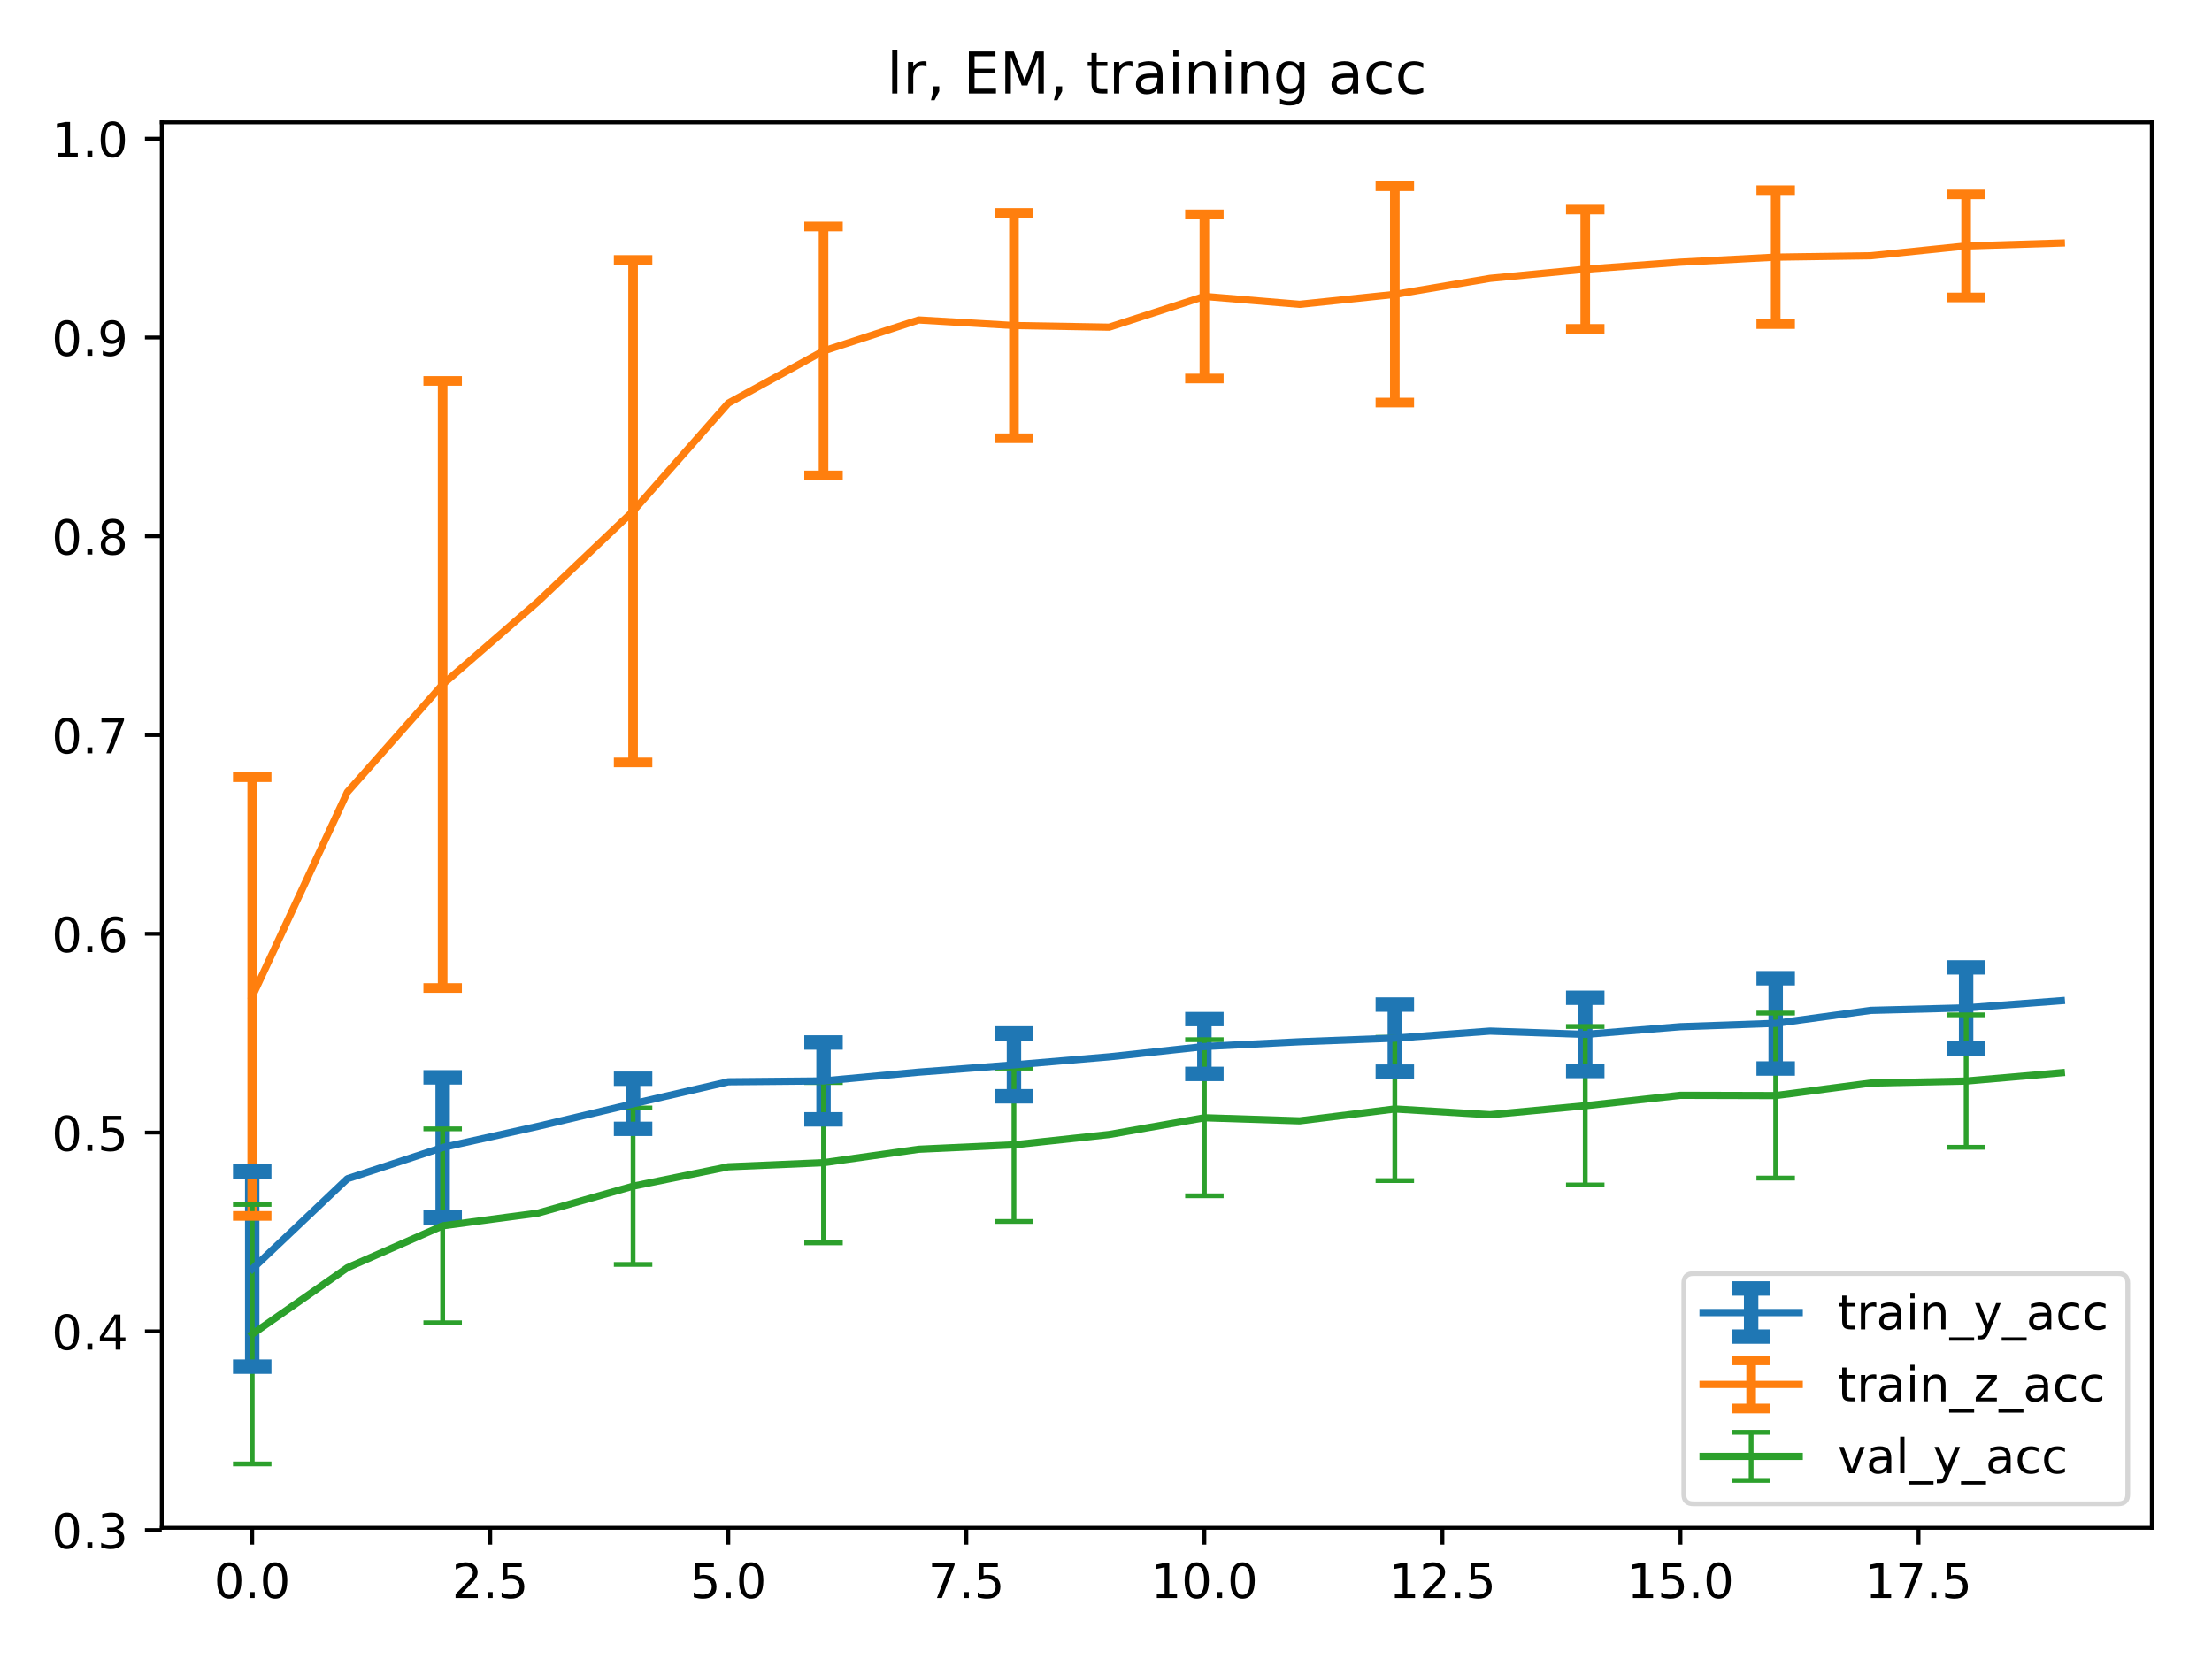 <?xml version="1.0" encoding="utf-8" standalone="no"?>
<!DOCTYPE svg PUBLIC "-//W3C//DTD SVG 1.1//EN"
  "http://www.w3.org/Graphics/SVG/1.1/DTD/svg11.dtd">
<!-- Created with matplotlib (http://matplotlib.org/) -->
<svg height="345pt" version="1.1" viewBox="0 0 460 345" width="460pt" xmlns="http://www.w3.org/2000/svg" xmlns:xlink="http://www.w3.org/1999/xlink">
 <defs>
  <style type="text/css">
*{stroke-linecap:butt;stroke-linejoin:round;}
  </style>
 </defs>
 <g id="figure_1">
  <g id="patch_1">
   <path d="M 0 345.6 
L 460.8 345.6 
L 460.8 0 
L 0 0 
z
" style="fill:#ffffff;"/>
  </g>
  <g id="axes_1">
   <g id="patch_2">
    <path d="M 33.64 317.72 
L 447.48 317.72 
L 447.48 25.44 
L 33.64 25.44 
z
" style="fill:#ffffff;"/>
   </g>
   <g id="matplotlib.axis_1">
    <g id="xtick_1">
     <g id="line2d_1">
      <defs>
       <path d="M 0 0 
L 0 3.5 
" id="m77383e1fe0" style="stroke:#000000;stroke-width:0.8;"/>
      </defs>
      <g>
       <use style="stroke:#000000;stroke-width:0.8;" x="52.451" xlink:href="#m77383e1fe0" y="317.72"/>
      </g>
     </g>
     <g id="text_1">
      <!-- 0.0 -->
      <defs>
       <path d="M 31.781 66.406 
Q 24.172 66.406 20.328 58.906 
Q 16.5 51.422 16.5 36.375 
Q 16.5 21.391 20.328 13.891 
Q 24.172 6.391 31.781 6.391 
Q 39.453 6.391 43.281 13.891 
Q 47.125 21.391 47.125 36.375 
Q 47.125 51.422 43.281 58.906 
Q 39.453 66.406 31.781 66.406 
z
M 31.781 74.219 
Q 44.047 74.219 50.516 64.516 
Q 56.984 54.828 56.984 36.375 
Q 56.984 17.969 50.516 8.266 
Q 44.047 -1.422 31.781 -1.422 
Q 19.531 -1.422 13.062 8.266 
Q 6.594 17.969 6.594 36.375 
Q 6.594 54.828 13.062 64.516 
Q 19.531 74.219 31.781 74.219 
z
" id="DejaVuSans-30"/>
       <path d="M 10.688 12.406 
L 21 12.406 
L 21 0 
L 10.688 0 
z
" id="DejaVuSans-2e"/>
      </defs>
      <g transform="translate(44.499 332.318)scale(0.1 -0.1)">
       <use xlink:href="#DejaVuSans-30"/>
       <use x="63.623" xlink:href="#DejaVuSans-2e"/>
       <use x="95.41" xlink:href="#DejaVuSans-30"/>
      </g>
     </g>
    </g>
    <g id="xtick_2">
     <g id="line2d_2">
      <g>
       <use style="stroke:#000000;stroke-width:0.8;" x="101.953" xlink:href="#m77383e1fe0" y="317.72"/>
      </g>
     </g>
     <g id="text_2">
      <!-- 2.5 -->
      <defs>
       <path d="M 19.188 8.297 
L 53.609 8.297 
L 53.609 0 
L 7.328 0 
L 7.328 8.297 
Q 12.938 14.109 22.625 23.891 
Q 32.328 33.688 34.812 36.531 
Q 39.547 41.844 41.422 45.531 
Q 43.312 49.219 43.312 52.781 
Q 43.312 58.594 39.234 62.25 
Q 35.156 65.922 28.609 65.922 
Q 23.969 65.922 18.812 64.312 
Q 13.672 62.703 7.812 59.422 
L 7.812 69.391 
Q 13.766 71.781 18.938 73 
Q 24.125 74.219 28.422 74.219 
Q 39.75 74.219 46.484 68.547 
Q 53.219 62.891 53.219 53.422 
Q 53.219 48.922 51.531 44.891 
Q 49.859 40.875 45.406 35.406 
Q 44.188 33.984 37.641 27.219 
Q 31.109 20.453 19.188 8.297 
z
" id="DejaVuSans-32"/>
       <path d="M 10.797 72.906 
L 49.516 72.906 
L 49.516 64.594 
L 19.828 64.594 
L 19.828 46.734 
Q 21.969 47.469 24.109 47.828 
Q 26.266 48.188 28.422 48.188 
Q 40.625 48.188 47.75 41.5 
Q 54.891 34.812 54.891 23.391 
Q 54.891 11.625 47.562 5.094 
Q 40.234 -1.422 26.906 -1.422 
Q 22.312 -1.422 17.547 -0.641 
Q 12.797 0.141 7.719 1.703 
L 7.719 11.625 
Q 12.109 9.234 16.797 8.062 
Q 21.484 6.891 26.703 6.891 
Q 35.156 6.891 40.078 11.328 
Q 45.016 15.766 45.016 23.391 
Q 45.016 31 40.078 35.438 
Q 35.156 39.891 26.703 39.891 
Q 22.75 39.891 18.812 39.016 
Q 14.891 38.141 10.797 36.281 
z
" id="DejaVuSans-35"/>
      </defs>
      <g transform="translate(94.002 332.318)scale(0.1 -0.1)">
       <use xlink:href="#DejaVuSans-32"/>
       <use x="63.623" xlink:href="#DejaVuSans-2e"/>
       <use x="95.41" xlink:href="#DejaVuSans-35"/>
      </g>
     </g>
    </g>
    <g id="xtick_3">
     <g id="line2d_3">
      <g>
       <use style="stroke:#000000;stroke-width:0.8;" x="151.456" xlink:href="#m77383e1fe0" y="317.72"/>
      </g>
     </g>
     <g id="text_3">
      <!-- 5.0 -->
      <g transform="translate(143.504 332.318)scale(0.1 -0.1)">
       <use xlink:href="#DejaVuSans-35"/>
       <use x="63.623" xlink:href="#DejaVuSans-2e"/>
       <use x="95.41" xlink:href="#DejaVuSans-30"/>
      </g>
     </g>
    </g>
    <g id="xtick_4">
     <g id="line2d_4">
      <g>
       <use style="stroke:#000000;stroke-width:0.8;" x="200.958" xlink:href="#m77383e1fe0" y="317.72"/>
      </g>
     </g>
     <g id="text_4">
      <!-- 7.5 -->
      <defs>
       <path d="M 8.203 72.906 
L 55.078 72.906 
L 55.078 68.703 
L 28.609 0 
L 18.312 0 
L 43.219 64.594 
L 8.203 64.594 
z
" id="DejaVuSans-37"/>
      </defs>
      <g transform="translate(193.007 332.318)scale(0.1 -0.1)">
       <use xlink:href="#DejaVuSans-37"/>
       <use x="63.623" xlink:href="#DejaVuSans-2e"/>
       <use x="95.41" xlink:href="#DejaVuSans-35"/>
      </g>
     </g>
    </g>
    <g id="xtick_5">
     <g id="line2d_5">
      <g>
       <use style="stroke:#000000;stroke-width:0.8;" x="250.46" xlink:href="#m77383e1fe0" y="317.72"/>
      </g>
     </g>
     <g id="text_5">
      <!-- 10.0 -->
      <defs>
       <path d="M 12.406 8.297 
L 28.516 8.297 
L 28.516 63.922 
L 10.984 60.406 
L 10.984 69.391 
L 28.422 72.906 
L 38.281 72.906 
L 38.281 8.297 
L 54.391 8.297 
L 54.391 0 
L 12.406 0 
z
" id="DejaVuSans-31"/>
      </defs>
      <g transform="translate(239.328 332.318)scale(0.1 -0.1)">
       <use xlink:href="#DejaVuSans-31"/>
       <use x="63.623" xlink:href="#DejaVuSans-30"/>
       <use x="127.246" xlink:href="#DejaVuSans-2e"/>
       <use x="159.033" xlink:href="#DejaVuSans-30"/>
      </g>
     </g>
    </g>
    <g id="xtick_6">
     <g id="line2d_6">
      <g>
       <use style="stroke:#000000;stroke-width:0.8;" x="299.963" xlink:href="#m77383e1fe0" y="317.72"/>
      </g>
     </g>
     <g id="text_6">
      <!-- 12.5 -->
      <g transform="translate(288.83 332.318)scale(0.1 -0.1)">
       <use xlink:href="#DejaVuSans-31"/>
       <use x="63.623" xlink:href="#DejaVuSans-32"/>
       <use x="127.246" xlink:href="#DejaVuSans-2e"/>
       <use x="159.033" xlink:href="#DejaVuSans-35"/>
      </g>
     </g>
    </g>
    <g id="xtick_7">
     <g id="line2d_7">
      <g>
       <use style="stroke:#000000;stroke-width:0.8;" x="349.465" xlink:href="#m77383e1fe0" y="317.72"/>
      </g>
     </g>
     <g id="text_7">
      <!-- 15.0 -->
      <g transform="translate(338.332 332.318)scale(0.1 -0.1)">
       <use xlink:href="#DejaVuSans-31"/>
       <use x="63.623" xlink:href="#DejaVuSans-35"/>
       <use x="127.246" xlink:href="#DejaVuSans-2e"/>
       <use x="159.033" xlink:href="#DejaVuSans-30"/>
      </g>
     </g>
    </g>
    <g id="xtick_8">
     <g id="line2d_8">
      <g>
       <use style="stroke:#000000;stroke-width:0.8;" x="398.968" xlink:href="#m77383e1fe0" y="317.72"/>
      </g>
     </g>
     <g id="text_8">
      <!-- 17.5 -->
      <g transform="translate(387.835 332.318)scale(0.1 -0.1)">
       <use xlink:href="#DejaVuSans-31"/>
       <use x="63.623" xlink:href="#DejaVuSans-37"/>
       <use x="127.246" xlink:href="#DejaVuSans-2e"/>
       <use x="159.033" xlink:href="#DejaVuSans-35"/>
      </g>
     </g>
    </g>
   </g>
   <g id="matplotlib.axis_2">
    <g id="ytick_1">
     <g id="line2d_9">
      <defs>
       <path d="M 0 0 
L -3.5 0 
" id="me2dd239164" style="stroke:#000000;stroke-width:0.8;"/>
      </defs>
      <g>
       <use style="stroke:#000000;stroke-width:0.8;" x="33.64" xlink:href="#me2dd239164" y="318.192"/>
      </g>
     </g>
     <g id="text_9">
      <!-- 0.3 -->
      <defs>
       <path d="M 40.578 39.312 
Q 47.656 37.797 51.625 33 
Q 55.609 28.219 55.609 21.188 
Q 55.609 10.406 48.188 4.484 
Q 40.766 -1.422 27.094 -1.422 
Q 22.516 -1.422 17.656 -0.516 
Q 12.797 0.391 7.625 2.203 
L 7.625 11.719 
Q 11.719 9.328 16.594 8.109 
Q 21.484 6.891 26.812 6.891 
Q 36.078 6.891 40.938 10.547 
Q 45.797 14.203 45.797 21.188 
Q 45.797 27.641 41.281 31.266 
Q 36.766 34.906 28.719 34.906 
L 20.219 34.906 
L 20.219 43.016 
L 29.109 43.016 
Q 36.375 43.016 40.234 45.922 
Q 44.094 48.828 44.094 54.297 
Q 44.094 59.906 40.109 62.906 
Q 36.141 65.922 28.719 65.922 
Q 24.656 65.922 20.016 65.031 
Q 15.375 64.156 9.812 62.312 
L 9.812 71.094 
Q 15.438 72.656 20.344 73.438 
Q 25.25 74.219 29.594 74.219 
Q 40.828 74.219 47.359 69.109 
Q 53.906 64.016 53.906 55.328 
Q 53.906 49.266 50.438 45.094 
Q 46.969 40.922 40.578 39.312 
z
" id="DejaVuSans-33"/>
      </defs>
      <g transform="translate(10.737 321.992)scale(0.1 -0.1)">
       <use xlink:href="#DejaVuSans-30"/>
       <use x="63.623" xlink:href="#DejaVuSans-2e"/>
       <use x="95.41" xlink:href="#DejaVuSans-33"/>
      </g>
     </g>
    </g>
    <g id="ytick_2">
     <g id="line2d_10">
      <g>
       <use style="stroke:#000000;stroke-width:0.8;" x="33.64" xlink:href="#me2dd239164" y="276.858"/>
      </g>
     </g>
     <g id="text_10">
      <!-- 0.4 -->
      <defs>
       <path d="M 37.797 64.312 
L 12.891 25.391 
L 37.797 25.391 
z
M 35.203 72.906 
L 47.609 72.906 
L 47.609 25.391 
L 58.016 25.391 
L 58.016 17.188 
L 47.609 17.188 
L 47.609 0 
L 37.797 0 
L 37.797 17.188 
L 4.891 17.188 
L 4.891 26.703 
z
" id="DejaVuSans-34"/>
      </defs>
      <g transform="translate(10.737 280.658)scale(0.1 -0.1)">
       <use xlink:href="#DejaVuSans-30"/>
       <use x="63.623" xlink:href="#DejaVuSans-2e"/>
       <use x="95.41" xlink:href="#DejaVuSans-34"/>
      </g>
     </g>
    </g>
    <g id="ytick_3">
     <g id="line2d_11">
      <g>
       <use style="stroke:#000000;stroke-width:0.8;" x="33.64" xlink:href="#me2dd239164" y="235.524"/>
      </g>
     </g>
     <g id="text_11">
      <!-- 0.5 -->
      <g transform="translate(10.737 239.324)scale(0.1 -0.1)">
       <use xlink:href="#DejaVuSans-30"/>
       <use x="63.623" xlink:href="#DejaVuSans-2e"/>
       <use x="95.41" xlink:href="#DejaVuSans-35"/>
      </g>
     </g>
    </g>
    <g id="ytick_4">
     <g id="line2d_12">
      <g>
       <use style="stroke:#000000;stroke-width:0.8;" x="33.64" xlink:href="#me2dd239164" y="194.19"/>
      </g>
     </g>
     <g id="text_12">
      <!-- 0.6 -->
      <defs>
       <path d="M 33.016 40.375 
Q 26.375 40.375 22.484 35.828 
Q 18.609 31.297 18.609 23.391 
Q 18.609 15.531 22.484 10.953 
Q 26.375 6.391 33.016 6.391 
Q 39.656 6.391 43.531 10.953 
Q 47.406 15.531 47.406 23.391 
Q 47.406 31.297 43.531 35.828 
Q 39.656 40.375 33.016 40.375 
z
M 52.594 71.297 
L 52.594 62.312 
Q 48.875 64.062 45.094 64.984 
Q 41.312 65.922 37.594 65.922 
Q 27.828 65.922 22.672 59.328 
Q 17.531 52.734 16.797 39.406 
Q 19.672 43.656 24.016 45.922 
Q 28.375 48.188 33.594 48.188 
Q 44.578 48.188 50.953 41.516 
Q 57.328 34.859 57.328 23.391 
Q 57.328 12.156 50.688 5.359 
Q 44.047 -1.422 33.016 -1.422 
Q 20.359 -1.422 13.672 8.266 
Q 6.984 17.969 6.984 36.375 
Q 6.984 53.656 15.188 63.938 
Q 23.391 74.219 37.203 74.219 
Q 40.922 74.219 44.703 73.484 
Q 48.484 72.75 52.594 71.297 
z
" id="DejaVuSans-36"/>
      </defs>
      <g transform="translate(10.737 197.989)scale(0.1 -0.1)">
       <use xlink:href="#DejaVuSans-30"/>
       <use x="63.623" xlink:href="#DejaVuSans-2e"/>
       <use x="95.41" xlink:href="#DejaVuSans-36"/>
      </g>
     </g>
    </g>
    <g id="ytick_5">
     <g id="line2d_13">
      <g>
       <use style="stroke:#000000;stroke-width:0.8;" x="33.64" xlink:href="#me2dd239164" y="152.856"/>
      </g>
     </g>
     <g id="text_13">
      <!-- 0.7 -->
      <g transform="translate(10.737 156.655)scale(0.1 -0.1)">
       <use xlink:href="#DejaVuSans-30"/>
       <use x="63.623" xlink:href="#DejaVuSans-2e"/>
       <use x="95.41" xlink:href="#DejaVuSans-37"/>
      </g>
     </g>
    </g>
    <g id="ytick_6">
     <g id="line2d_14">
      <g>
       <use style="stroke:#000000;stroke-width:0.8;" x="33.64" xlink:href="#me2dd239164" y="111.522"/>
      </g>
     </g>
     <g id="text_14">
      <!-- 0.8 -->
      <defs>
       <path d="M 31.781 34.625 
Q 24.75 34.625 20.719 30.859 
Q 16.703 27.094 16.703 20.516 
Q 16.703 13.922 20.719 10.156 
Q 24.75 6.391 31.781 6.391 
Q 38.812 6.391 42.859 10.172 
Q 46.922 13.969 46.922 20.516 
Q 46.922 27.094 42.891 30.859 
Q 38.875 34.625 31.781 34.625 
z
M 21.922 38.812 
Q 15.578 40.375 12.031 44.719 
Q 8.5 49.078 8.5 55.328 
Q 8.5 64.062 14.719 69.141 
Q 20.953 74.219 31.781 74.219 
Q 42.672 74.219 48.875 69.141 
Q 55.078 64.062 55.078 55.328 
Q 55.078 49.078 51.531 44.719 
Q 48 40.375 41.703 38.812 
Q 48.828 37.156 52.797 32.312 
Q 56.781 27.484 56.781 20.516 
Q 56.781 9.906 50.312 4.234 
Q 43.844 -1.422 31.781 -1.422 
Q 19.734 -1.422 13.25 4.234 
Q 6.781 9.906 6.781 20.516 
Q 6.781 27.484 10.781 32.312 
Q 14.797 37.156 21.922 38.812 
z
M 18.312 54.391 
Q 18.312 48.734 21.844 45.562 
Q 25.391 42.391 31.781 42.391 
Q 38.141 42.391 41.719 45.562 
Q 45.312 48.734 45.312 54.391 
Q 45.312 60.062 41.719 63.234 
Q 38.141 66.406 31.781 66.406 
Q 25.391 66.406 21.844 63.234 
Q 18.312 60.062 18.312 54.391 
z
" id="DejaVuSans-38"/>
      </defs>
      <g transform="translate(10.737 115.321)scale(0.1 -0.1)">
       <use xlink:href="#DejaVuSans-30"/>
       <use x="63.623" xlink:href="#DejaVuSans-2e"/>
       <use x="95.41" xlink:href="#DejaVuSans-38"/>
      </g>
     </g>
    </g>
    <g id="ytick_7">
     <g id="line2d_15">
      <g>
       <use style="stroke:#000000;stroke-width:0.8;" x="33.64" xlink:href="#me2dd239164" y="70.188"/>
      </g>
     </g>
     <g id="text_15">
      <!-- 0.9 -->
      <defs>
       <path d="M 10.984 1.516 
L 10.984 10.5 
Q 14.703 8.734 18.5 7.812 
Q 22.312 6.891 25.984 6.891 
Q 35.75 6.891 40.891 13.453 
Q 46.047 20.016 46.781 33.406 
Q 43.953 29.203 39.594 26.953 
Q 35.25 24.703 29.984 24.703 
Q 19.047 24.703 12.672 31.312 
Q 6.297 37.938 6.297 49.422 
Q 6.297 60.641 12.938 67.422 
Q 19.578 74.219 30.609 74.219 
Q 43.266 74.219 49.922 64.516 
Q 56.594 54.828 56.594 36.375 
Q 56.594 19.141 48.406 8.859 
Q 40.234 -1.422 26.422 -1.422 
Q 22.703 -1.422 18.891 -0.688 
Q 15.094 0.047 10.984 1.516 
z
M 30.609 32.422 
Q 37.25 32.422 41.125 36.953 
Q 45.016 41.5 45.016 49.422 
Q 45.016 57.281 41.125 61.844 
Q 37.25 66.406 30.609 66.406 
Q 23.969 66.406 20.094 61.844 
Q 16.219 57.281 16.219 49.422 
Q 16.219 41.5 20.094 36.953 
Q 23.969 32.422 30.609 32.422 
z
" id="DejaVuSans-39"/>
      </defs>
      <g transform="translate(10.737 73.987)scale(0.1 -0.1)">
       <use xlink:href="#DejaVuSans-30"/>
       <use x="63.623" xlink:href="#DejaVuSans-2e"/>
       <use x="95.41" xlink:href="#DejaVuSans-39"/>
      </g>
     </g>
    </g>
    <g id="ytick_8">
     <g id="line2d_16">
      <g>
       <use style="stroke:#000000;stroke-width:0.8;" x="33.64" xlink:href="#me2dd239164" y="28.854"/>
      </g>
     </g>
     <g id="text_16">
      <!-- 1.0 -->
      <g transform="translate(10.737 32.653)scale(0.1 -0.1)">
       <use xlink:href="#DejaVuSans-31"/>
       <use x="63.623" xlink:href="#DejaVuSans-2e"/>
       <use x="95.41" xlink:href="#DejaVuSans-30"/>
      </g>
     </g>
    </g>
   </g>
   <g id="LineCollection_1">
    <path clip-path="url(#p6c3921cba0)" d="M 52.451 284.198 
L 52.451 243.611 
" style="fill:none;stroke:#1f77b4;stroke-width:3;"/>
    <path clip-path="url(#p6c3921cba0)" d="M 92.053 253.206 
L 92.053 224.046 
" style="fill:none;stroke:#1f77b4;stroke-width:3;"/>
    <path clip-path="url(#p6c3921cba0)" d="M 131.655 234.745 
L 131.655 224.333 
" style="fill:none;stroke:#1f77b4;stroke-width:3;"/>
    <path clip-path="url(#p6c3921cba0)" d="M 171.257 232.777 
L 171.257 216.796 
" style="fill:none;stroke:#1f77b4;stroke-width:3;"/>
    <path clip-path="url(#p6c3921cba0)" d="M 210.859 227.985 
L 210.859 214.913 
" style="fill:none;stroke:#1f77b4;stroke-width:3;"/>
    <path clip-path="url(#p6c3921cba0)" d="M 250.46 223.336 
L 250.46 211.931 
" style="fill:none;stroke:#1f77b4;stroke-width:3;"/>
    <path clip-path="url(#p6c3921cba0)" d="M 290.062 222.87 
L 290.062 208.906 
" style="fill:none;stroke:#1f77b4;stroke-width:3;"/>
    <path clip-path="url(#p6c3921cba0)" d="M 329.664 222.728 
L 329.664 207.489 
" style="fill:none;stroke:#1f77b4;stroke-width:3;"/>
    <path clip-path="url(#p6c3921cba0)" d="M 369.266 222.202 
L 369.266 203.422 
" style="fill:none;stroke:#1f77b4;stroke-width:3;"/>
    <path clip-path="url(#p6c3921cba0)" d="M 408.868 218.009 
L 408.868 201.175 
" style="fill:none;stroke:#1f77b4;stroke-width:3;"/>
   </g>
   <g id="LineCollection_2">
    <path clip-path="url(#p6c3921cba0)" d="M 52.451 252.859 
L 52.451 161.631 
" style="fill:none;stroke:#ff7f0e;stroke-width:2;"/>
    <path clip-path="url(#p6c3921cba0)" d="M 92.053 205.462 
L 92.053 79.207 
" style="fill:none;stroke:#ff7f0e;stroke-width:2;"/>
    <path clip-path="url(#p6c3921cba0)" d="M 131.655 158.558 
L 131.655 54.056 
" style="fill:none;stroke:#ff7f0e;stroke-width:2;"/>
    <path clip-path="url(#p6c3921cba0)" d="M 171.257 98.865 
L 171.257 47.091 
" style="fill:none;stroke:#ff7f0e;stroke-width:2;"/>
    <path clip-path="url(#p6c3921cba0)" d="M 210.859 91.13 
L 210.859 44.263 
" style="fill:none;stroke:#ff7f0e;stroke-width:2;"/>
    <path clip-path="url(#p6c3921cba0)" d="M 250.46 78.709 
L 250.46 44.566 
" style="fill:none;stroke:#ff7f0e;stroke-width:2;"/>
    <path clip-path="url(#p6c3921cba0)" d="M 290.062 83.719 
L 290.062 38.725 
" style="fill:none;stroke:#ff7f0e;stroke-width:2;"/>
    <path clip-path="url(#p6c3921cba0)" d="M 329.664 68.393 
L 329.664 43.575 
" style="fill:none;stroke:#ff7f0e;stroke-width:2;"/>
    <path clip-path="url(#p6c3921cba0)" d="M 369.266 67.402 
L 369.266 39.542 
" style="fill:none;stroke:#ff7f0e;stroke-width:2;"/>
    <path clip-path="url(#p6c3921cba0)" d="M 408.868 61.854 
L 408.868 40.428 
" style="fill:none;stroke:#ff7f0e;stroke-width:2;"/>
   </g>
   <g id="LineCollection_3">
    <path clip-path="url(#p6c3921cba0)" d="M 52.451 304.435 
L 52.451 250.46 
" style="fill:none;stroke:#2ca02c;"/>
    <path clip-path="url(#p6c3921cba0)" d="M 92.053 275.076 
L 92.053 234.754 
" style="fill:none;stroke:#2ca02c;"/>
    <path clip-path="url(#p6c3921cba0)" d="M 131.655 262.943 
L 131.655 230.408 
" style="fill:none;stroke:#2ca02c;"/>
    <path clip-path="url(#p6c3921cba0)" d="M 171.257 258.457 
L 171.257 225.123 
" style="fill:none;stroke:#2ca02c;"/>
    <path clip-path="url(#p6c3921cba0)" d="M 210.859 254.014 
L 210.859 222.126 
" style="fill:none;stroke:#2ca02c;"/>
    <path clip-path="url(#p6c3921cba0)" d="M 250.46 248.678 
L 250.46 216.209 
" style="fill:none;stroke:#2ca02c;"/>
    <path clip-path="url(#p6c3921cba0)" d="M 290.062 245.513 
L 290.062 215.723 
" style="fill:none;stroke:#2ca02c;"/>
    <path clip-path="url(#p6c3921cba0)" d="M 329.664 246.427 
L 329.664 213.465 
" style="fill:none;stroke:#2ca02c;"/>
    <path clip-path="url(#p6c3921cba0)" d="M 369.266 244.989 
L 369.266 210.672 
" style="fill:none;stroke:#2ca02c;"/>
    <path clip-path="url(#p6c3921cba0)" d="M 408.868 238.588 
L 408.868 211.041 
" style="fill:none;stroke:#2ca02c;"/>
   </g>
   <g id="line2d_17">
    <defs>
     <path d="M 4 0 
L -4 -0 
" id="m91013d9345" style="stroke:#1f77b4;stroke-width:3;"/>
    </defs>
    <g clip-path="url(#p6c3921cba0)">
     <use style="fill:#1f77b4;stroke:#1f77b4;stroke-width:3;" x="52.451" xlink:href="#m91013d9345" y="284.198"/>
     <use style="fill:#1f77b4;stroke:#1f77b4;stroke-width:3;" x="92.053" xlink:href="#m91013d9345" y="253.206"/>
     <use style="fill:#1f77b4;stroke:#1f77b4;stroke-width:3;" x="131.655" xlink:href="#m91013d9345" y="234.745"/>
     <use style="fill:#1f77b4;stroke:#1f77b4;stroke-width:3;" x="171.257" xlink:href="#m91013d9345" y="232.777"/>
     <use style="fill:#1f77b4;stroke:#1f77b4;stroke-width:3;" x="210.859" xlink:href="#m91013d9345" y="227.985"/>
     <use style="fill:#1f77b4;stroke:#1f77b4;stroke-width:3;" x="250.46" xlink:href="#m91013d9345" y="223.336"/>
     <use style="fill:#1f77b4;stroke:#1f77b4;stroke-width:3;" x="290.062" xlink:href="#m91013d9345" y="222.87"/>
     <use style="fill:#1f77b4;stroke:#1f77b4;stroke-width:3;" x="329.664" xlink:href="#m91013d9345" y="222.728"/>
     <use style="fill:#1f77b4;stroke:#1f77b4;stroke-width:3;" x="369.266" xlink:href="#m91013d9345" y="222.202"/>
     <use style="fill:#1f77b4;stroke:#1f77b4;stroke-width:3;" x="408.868" xlink:href="#m91013d9345" y="218.009"/>
    </g>
   </g>
   <g id="line2d_18">
    <g clip-path="url(#p6c3921cba0)">
     <use style="fill:#1f77b4;stroke:#1f77b4;stroke-width:3;" x="52.451" xlink:href="#m91013d9345" y="243.611"/>
     <use style="fill:#1f77b4;stroke:#1f77b4;stroke-width:3;" x="92.053" xlink:href="#m91013d9345" y="224.046"/>
     <use style="fill:#1f77b4;stroke:#1f77b4;stroke-width:3;" x="131.655" xlink:href="#m91013d9345" y="224.333"/>
     <use style="fill:#1f77b4;stroke:#1f77b4;stroke-width:3;" x="171.257" xlink:href="#m91013d9345" y="216.796"/>
     <use style="fill:#1f77b4;stroke:#1f77b4;stroke-width:3;" x="210.859" xlink:href="#m91013d9345" y="214.913"/>
     <use style="fill:#1f77b4;stroke:#1f77b4;stroke-width:3;" x="250.46" xlink:href="#m91013d9345" y="211.931"/>
     <use style="fill:#1f77b4;stroke:#1f77b4;stroke-width:3;" x="290.062" xlink:href="#m91013d9345" y="208.906"/>
     <use style="fill:#1f77b4;stroke:#1f77b4;stroke-width:3;" x="329.664" xlink:href="#m91013d9345" y="207.489"/>
     <use style="fill:#1f77b4;stroke:#1f77b4;stroke-width:3;" x="369.266" xlink:href="#m91013d9345" y="203.422"/>
     <use style="fill:#1f77b4;stroke:#1f77b4;stroke-width:3;" x="408.868" xlink:href="#m91013d9345" y="201.175"/>
    </g>
   </g>
   <g id="line2d_19">
    <defs>
     <path d="M 4 0 
L -4 -0 
" id="m4363393fe1" style="stroke:#ff7f0e;stroke-width:2;"/>
    </defs>
    <g clip-path="url(#p6c3921cba0)">
     <use style="fill:#ff7f0e;stroke:#ff7f0e;stroke-width:2;" x="52.451" xlink:href="#m4363393fe1" y="252.859"/>
     <use style="fill:#ff7f0e;stroke:#ff7f0e;stroke-width:2;" x="92.053" xlink:href="#m4363393fe1" y="205.462"/>
     <use style="fill:#ff7f0e;stroke:#ff7f0e;stroke-width:2;" x="131.655" xlink:href="#m4363393fe1" y="158.558"/>
     <use style="fill:#ff7f0e;stroke:#ff7f0e;stroke-width:2;" x="171.257" xlink:href="#m4363393fe1" y="98.865"/>
     <use style="fill:#ff7f0e;stroke:#ff7f0e;stroke-width:2;" x="210.859" xlink:href="#m4363393fe1" y="91.13"/>
     <use style="fill:#ff7f0e;stroke:#ff7f0e;stroke-width:2;" x="250.46" xlink:href="#m4363393fe1" y="78.709"/>
     <use style="fill:#ff7f0e;stroke:#ff7f0e;stroke-width:2;" x="290.062" xlink:href="#m4363393fe1" y="83.719"/>
     <use style="fill:#ff7f0e;stroke:#ff7f0e;stroke-width:2;" x="329.664" xlink:href="#m4363393fe1" y="68.393"/>
     <use style="fill:#ff7f0e;stroke:#ff7f0e;stroke-width:2;" x="369.266" xlink:href="#m4363393fe1" y="67.402"/>
     <use style="fill:#ff7f0e;stroke:#ff7f0e;stroke-width:2;" x="408.868" xlink:href="#m4363393fe1" y="61.854"/>
    </g>
   </g>
   <g id="line2d_20">
    <g clip-path="url(#p6c3921cba0)">
     <use style="fill:#ff7f0e;stroke:#ff7f0e;stroke-width:2;" x="52.451" xlink:href="#m4363393fe1" y="161.631"/>
     <use style="fill:#ff7f0e;stroke:#ff7f0e;stroke-width:2;" x="92.053" xlink:href="#m4363393fe1" y="79.207"/>
     <use style="fill:#ff7f0e;stroke:#ff7f0e;stroke-width:2;" x="131.655" xlink:href="#m4363393fe1" y="54.056"/>
     <use style="fill:#ff7f0e;stroke:#ff7f0e;stroke-width:2;" x="171.257" xlink:href="#m4363393fe1" y="47.091"/>
     <use style="fill:#ff7f0e;stroke:#ff7f0e;stroke-width:2;" x="210.859" xlink:href="#m4363393fe1" y="44.263"/>
     <use style="fill:#ff7f0e;stroke:#ff7f0e;stroke-width:2;" x="250.46" xlink:href="#m4363393fe1" y="44.566"/>
     <use style="fill:#ff7f0e;stroke:#ff7f0e;stroke-width:2;" x="290.062" xlink:href="#m4363393fe1" y="38.725"/>
     <use style="fill:#ff7f0e;stroke:#ff7f0e;stroke-width:2;" x="329.664" xlink:href="#m4363393fe1" y="43.575"/>
     <use style="fill:#ff7f0e;stroke:#ff7f0e;stroke-width:2;" x="369.266" xlink:href="#m4363393fe1" y="39.542"/>
     <use style="fill:#ff7f0e;stroke:#ff7f0e;stroke-width:2;" x="408.868" xlink:href="#m4363393fe1" y="40.428"/>
    </g>
   </g>
   <g id="line2d_21">
    <defs>
     <path d="M 4 0 
L -4 -0 
" id="m89b7654534" style="stroke:#2ca02c;"/>
    </defs>
    <g clip-path="url(#p6c3921cba0)">
     <use style="fill:#2ca02c;stroke:#2ca02c;" x="52.451" xlink:href="#m89b7654534" y="304.435"/>
     <use style="fill:#2ca02c;stroke:#2ca02c;" x="92.053" xlink:href="#m89b7654534" y="275.076"/>
     <use style="fill:#2ca02c;stroke:#2ca02c;" x="131.655" xlink:href="#m89b7654534" y="262.943"/>
     <use style="fill:#2ca02c;stroke:#2ca02c;" x="171.257" xlink:href="#m89b7654534" y="258.457"/>
     <use style="fill:#2ca02c;stroke:#2ca02c;" x="210.859" xlink:href="#m89b7654534" y="254.014"/>
     <use style="fill:#2ca02c;stroke:#2ca02c;" x="250.46" xlink:href="#m89b7654534" y="248.678"/>
     <use style="fill:#2ca02c;stroke:#2ca02c;" x="290.062" xlink:href="#m89b7654534" y="245.513"/>
     <use style="fill:#2ca02c;stroke:#2ca02c;" x="329.664" xlink:href="#m89b7654534" y="246.427"/>
     <use style="fill:#2ca02c;stroke:#2ca02c;" x="369.266" xlink:href="#m89b7654534" y="244.989"/>
     <use style="fill:#2ca02c;stroke:#2ca02c;" x="408.868" xlink:href="#m89b7654534" y="238.588"/>
    </g>
   </g>
   <g id="line2d_22">
    <g clip-path="url(#p6c3921cba0)">
     <use style="fill:#2ca02c;stroke:#2ca02c;" x="52.451" xlink:href="#m89b7654534" y="250.46"/>
     <use style="fill:#2ca02c;stroke:#2ca02c;" x="92.053" xlink:href="#m89b7654534" y="234.754"/>
     <use style="fill:#2ca02c;stroke:#2ca02c;" x="131.655" xlink:href="#m89b7654534" y="230.408"/>
     <use style="fill:#2ca02c;stroke:#2ca02c;" x="171.257" xlink:href="#m89b7654534" y="225.123"/>
     <use style="fill:#2ca02c;stroke:#2ca02c;" x="210.859" xlink:href="#m89b7654534" y="222.126"/>
     <use style="fill:#2ca02c;stroke:#2ca02c;" x="250.46" xlink:href="#m89b7654534" y="216.209"/>
     <use style="fill:#2ca02c;stroke:#2ca02c;" x="290.062" xlink:href="#m89b7654534" y="215.723"/>
     <use style="fill:#2ca02c;stroke:#2ca02c;" x="329.664" xlink:href="#m89b7654534" y="213.465"/>
     <use style="fill:#2ca02c;stroke:#2ca02c;" x="369.266" xlink:href="#m89b7654534" y="210.672"/>
     <use style="fill:#2ca02c;stroke:#2ca02c;" x="408.868" xlink:href="#m89b7654534" y="211.041"/>
    </g>
   </g>
   <g id="line2d_23">
    <path clip-path="url(#p6c3921cba0)" d="M 52.451 263.905 
L 72.252 245.123 
L 92.053 238.626 
L 111.854 234.232 
L 131.655 229.539 
L 151.456 224.968 
L 171.257 224.787 
L 191.058 222.963 
L 210.859 221.449 
L 230.66 219.775 
L 250.46 217.633 
L 270.261 216.642 
L 290.062 215.888 
L 309.863 214.428 
L 329.664 215.108 
L 349.465 213.509 
L 369.266 212.812 
L 389.067 210.108 
L 408.868 209.592 
L 428.669 208.102 
" style="fill:none;stroke:#1f77b4;stroke-linecap:square;stroke-width:1.5;"/>
   </g>
   <g id="line2d_24">
    <path clip-path="url(#p6c3921cba0)" d="M 52.451 207.245 
L 72.252 164.709 
L 92.053 142.335 
L 111.854 125.135 
L 131.655 106.307 
L 151.456 83.839 
L 171.257 72.978 
L 191.058 66.535 
L 210.859 67.696 
L 230.66 68.037 
L 250.46 61.638 
L 270.261 63.285 
L 290.062 61.222 
L 309.863 57.89 
L 329.664 55.984 
L 349.465 54.522 
L 369.266 53.472 
L 389.067 53.182 
L 408.868 51.141 
L 428.669 50.534 
" style="fill:none;stroke:#ff7f0e;stroke-linecap:square;stroke-width:1.5;"/>
   </g>
   <g id="line2d_25">
    <path clip-path="url(#p6c3921cba0)" d="M 52.451 277.448 
L 72.252 263.624 
L 92.053 254.915 
L 111.854 252.28 
L 131.655 246.675 
L 151.456 242.64 
L 171.257 241.79 
L 191.058 238.992 
L 210.859 238.07 
L 230.66 235.927 
L 250.46 232.444 
L 270.261 233.083 
L 290.062 230.618 
L 309.863 231.814 
L 329.664 229.946 
L 349.465 227.776 
L 369.266 227.831 
L 389.067 225.23 
L 408.868 224.814 
L 428.669 223.087 
" style="fill:none;stroke:#2ca02c;stroke-linecap:square;stroke-width:1.5;"/>
   </g>
   <g id="patch_3">
    <path d="M 33.64 317.72 
L 33.64 25.44 
" style="fill:none;stroke:#000000;stroke-linecap:square;stroke-linejoin:miter;stroke-width:0.8;"/>
   </g>
   <g id="patch_4">
    <path d="M 447.48 317.72 
L 447.48 25.44 
" style="fill:none;stroke:#000000;stroke-linecap:square;stroke-linejoin:miter;stroke-width:0.8;"/>
   </g>
   <g id="patch_5">
    <path d="M 33.64 317.72 
L 447.48 317.72 
" style="fill:none;stroke:#000000;stroke-linecap:square;stroke-linejoin:miter;stroke-width:0.8;"/>
   </g>
   <g id="patch_6">
    <path d="M 33.64 25.44 
L 447.48 25.44 
" style="fill:none;stroke:#000000;stroke-linecap:square;stroke-linejoin:miter;stroke-width:0.8;"/>
   </g>
   <g id="text_17">
    <!-- lr, EM, training acc -->
    <defs>
     <path d="M 9.422 75.984 
L 18.406 75.984 
L 18.406 0 
L 9.422 0 
z
" id="DejaVuSans-6c"/>
     <path d="M 41.109 46.297 
Q 39.594 47.172 37.812 47.578 
Q 36.031 48 33.891 48 
Q 26.266 48 22.188 43.047 
Q 18.109 38.094 18.109 28.812 
L 18.109 0 
L 9.078 0 
L 9.078 54.688 
L 18.109 54.688 
L 18.109 46.188 
Q 20.953 51.172 25.484 53.578 
Q 30.031 56 36.531 56 
Q 37.453 56 38.578 55.875 
Q 39.703 55.766 41.062 55.516 
z
" id="DejaVuSans-72"/>
     <path d="M 11.719 12.406 
L 22.016 12.406 
L 22.016 4 
L 14.016 -11.625 
L 7.719 -11.625 
L 11.719 4 
z
" id="DejaVuSans-2c"/>
     <path id="DejaVuSans-20"/>
     <path d="M 9.812 72.906 
L 55.906 72.906 
L 55.906 64.594 
L 19.672 64.594 
L 19.672 43.016 
L 54.391 43.016 
L 54.391 34.719 
L 19.672 34.719 
L 19.672 8.297 
L 56.781 8.297 
L 56.781 0 
L 9.812 0 
z
" id="DejaVuSans-45"/>
     <path d="M 9.812 72.906 
L 24.516 72.906 
L 43.109 23.297 
L 61.812 72.906 
L 76.516 72.906 
L 76.516 0 
L 66.891 0 
L 66.891 64.016 
L 48.094 14.016 
L 38.188 14.016 
L 19.391 64.016 
L 19.391 0 
L 9.812 0 
z
" id="DejaVuSans-4d"/>
     <path d="M 18.312 70.219 
L 18.312 54.688 
L 36.812 54.688 
L 36.812 47.703 
L 18.312 47.703 
L 18.312 18.016 
Q 18.312 11.328 20.141 9.422 
Q 21.969 7.516 27.594 7.516 
L 36.812 7.516 
L 36.812 0 
L 27.594 0 
Q 17.188 0 13.234 3.875 
Q 9.281 7.766 9.281 18.016 
L 9.281 47.703 
L 2.688 47.703 
L 2.688 54.688 
L 9.281 54.688 
L 9.281 70.219 
z
" id="DejaVuSans-74"/>
     <path d="M 34.281 27.484 
Q 23.391 27.484 19.188 25 
Q 14.984 22.516 14.984 16.5 
Q 14.984 11.719 18.141 8.906 
Q 21.297 6.109 26.703 6.109 
Q 34.188 6.109 38.703 11.406 
Q 43.219 16.703 43.219 25.484 
L 43.219 27.484 
z
M 52.203 31.203 
L 52.203 0 
L 43.219 0 
L 43.219 8.297 
Q 40.141 3.328 35.547 0.953 
Q 30.953 -1.422 24.312 -1.422 
Q 15.922 -1.422 10.953 3.297 
Q 6 8.016 6 15.922 
Q 6 25.141 12.172 29.828 
Q 18.359 34.516 30.609 34.516 
L 43.219 34.516 
L 43.219 35.406 
Q 43.219 41.609 39.141 45 
Q 35.062 48.391 27.688 48.391 
Q 23 48.391 18.547 47.266 
Q 14.109 46.141 10.016 43.891 
L 10.016 52.203 
Q 14.938 54.109 19.578 55.047 
Q 24.219 56 28.609 56 
Q 40.484 56 46.344 49.844 
Q 52.203 43.703 52.203 31.203 
z
" id="DejaVuSans-61"/>
     <path d="M 9.422 54.688 
L 18.406 54.688 
L 18.406 0 
L 9.422 0 
z
M 9.422 75.984 
L 18.406 75.984 
L 18.406 64.594 
L 9.422 64.594 
z
" id="DejaVuSans-69"/>
     <path d="M 54.891 33.016 
L 54.891 0 
L 45.906 0 
L 45.906 32.719 
Q 45.906 40.484 42.875 44.328 
Q 39.844 48.188 33.797 48.188 
Q 26.516 48.188 22.312 43.547 
Q 18.109 38.922 18.109 30.906 
L 18.109 0 
L 9.078 0 
L 9.078 54.688 
L 18.109 54.688 
L 18.109 46.188 
Q 21.344 51.125 25.703 53.562 
Q 30.078 56 35.797 56 
Q 45.219 56 50.047 50.172 
Q 54.891 44.344 54.891 33.016 
z
" id="DejaVuSans-6e"/>
     <path d="M 45.406 27.984 
Q 45.406 37.75 41.375 43.109 
Q 37.359 48.484 30.078 48.484 
Q 22.859 48.484 18.828 43.109 
Q 14.797 37.75 14.797 27.984 
Q 14.797 18.266 18.828 12.891 
Q 22.859 7.516 30.078 7.516 
Q 37.359 7.516 41.375 12.891 
Q 45.406 18.266 45.406 27.984 
z
M 54.391 6.781 
Q 54.391 -7.172 48.188 -13.984 
Q 42 -20.797 29.203 -20.797 
Q 24.469 -20.797 20.266 -20.094 
Q 16.062 -19.391 12.109 -17.922 
L 12.109 -9.188 
Q 16.062 -11.328 19.922 -12.344 
Q 23.781 -13.375 27.781 -13.375 
Q 36.625 -13.375 41.016 -8.766 
Q 45.406 -4.156 45.406 5.172 
L 45.406 9.625 
Q 42.625 4.781 38.281 2.391 
Q 33.938 0 27.875 0 
Q 17.828 0 11.672 7.656 
Q 5.516 15.328 5.516 27.984 
Q 5.516 40.672 11.672 48.328 
Q 17.828 56 27.875 56 
Q 33.938 56 38.281 53.609 
Q 42.625 51.219 45.406 46.391 
L 45.406 54.688 
L 54.391 54.688 
z
" id="DejaVuSans-67"/>
     <path d="M 48.781 52.594 
L 48.781 44.188 
Q 44.969 46.297 41.141 47.344 
Q 37.312 48.391 33.406 48.391 
Q 24.656 48.391 19.812 42.844 
Q 14.984 37.312 14.984 27.297 
Q 14.984 17.281 19.812 11.734 
Q 24.656 6.203 33.406 6.203 
Q 37.312 6.203 41.141 7.25 
Q 44.969 8.297 48.781 10.406 
L 48.781 2.094 
Q 45.016 0.344 40.984 -0.531 
Q 36.969 -1.422 32.422 -1.422 
Q 20.062 -1.422 12.781 6.344 
Q 5.516 14.109 5.516 27.297 
Q 5.516 40.672 12.859 48.328 
Q 20.219 56 33.016 56 
Q 37.156 56 41.109 55.141 
Q 45.062 54.297 48.781 52.594 
z
" id="DejaVuSans-63"/>
    </defs>
    <g transform="translate(184.406 19.44)scale(0.12 -0.12)">
     <use xlink:href="#DejaVuSans-6c"/>
     <use x="27.783" xlink:href="#DejaVuSans-72"/>
     <use x="68.896" xlink:href="#DejaVuSans-2c"/>
     <use x="100.684" xlink:href="#DejaVuSans-20"/>
     <use x="132.471" xlink:href="#DejaVuSans-45"/>
     <use x="195.654" xlink:href="#DejaVuSans-4d"/>
     <use x="281.934" xlink:href="#DejaVuSans-2c"/>
     <use x="313.721" xlink:href="#DejaVuSans-20"/>
     <use x="345.508" xlink:href="#DejaVuSans-74"/>
     <use x="384.717" xlink:href="#DejaVuSans-72"/>
     <use x="425.83" xlink:href="#DejaVuSans-61"/>
     <use x="487.109" xlink:href="#DejaVuSans-69"/>
     <use x="514.893" xlink:href="#DejaVuSans-6e"/>
     <use x="578.271" xlink:href="#DejaVuSans-69"/>
     <use x="606.055" xlink:href="#DejaVuSans-6e"/>
     <use x="669.434" xlink:href="#DejaVuSans-67"/>
     <use x="732.91" xlink:href="#DejaVuSans-20"/>
     <use x="764.697" xlink:href="#DejaVuSans-61"/>
     <use x="825.977" xlink:href="#DejaVuSans-63"/>
     <use x="880.957" xlink:href="#DejaVuSans-63"/>
    </g>
   </g>
   <g id="legend_1">
    <g id="patch_7">
     <path d="M 352.161 312.72 
L 440.48 312.72 
Q 442.48 312.72 442.48 310.72 
L 442.48 266.851 
Q 442.48 264.851 440.48 264.851 
L 352.161 264.851 
Q 350.161 264.851 350.161 266.851 
L 350.161 310.72 
Q 350.161 312.72 352.161 312.72 
z
" style="fill:#ffffff;opacity:0.8;stroke:#cccccc;stroke-linejoin:miter;"/>
    </g>
    <g id="LineCollection_4">
     <path d="M 364.161 277.95 
L 364.161 267.95 
" style="fill:none;stroke:#1f77b4;stroke-width:3;"/>
    </g>
    <g id="line2d_26">
     <g>
      <use style="fill:#1f77b4;stroke:#1f77b4;stroke-width:3;" x="364.161" xlink:href="#m91013d9345" y="277.95"/>
     </g>
    </g>
    <g id="line2d_27">
     <g>
      <use style="fill:#1f77b4;stroke:#1f77b4;stroke-width:3;" x="364.161" xlink:href="#m91013d9345" y="267.95"/>
     </g>
    </g>
    <g id="line2d_28">
     <path d="M 354.161 272.95 
L 374.161 272.95 
" style="fill:none;stroke:#1f77b4;stroke-linecap:square;stroke-width:1.5;"/>
    </g>
    <g id="line2d_29"/>
    <g id="text_18">
     <!-- train_y_acc -->
     <defs>
      <path d="M 50.984 -16.609 
L 50.984 -23.578 
L -0.984 -23.578 
L -0.984 -16.609 
z
" id="DejaVuSans-5f"/>
      <path d="M 32.172 -5.078 
Q 28.375 -14.844 24.75 -17.812 
Q 21.141 -20.797 15.094 -20.797 
L 7.906 -20.797 
L 7.906 -13.281 
L 13.188 -13.281 
Q 16.891 -13.281 18.938 -11.516 
Q 21 -9.766 23.484 -3.219 
L 25.094 0.875 
L 2.984 54.688 
L 12.5 54.688 
L 29.594 11.922 
L 46.688 54.688 
L 56.203 54.688 
z
" id="DejaVuSans-79"/>
     </defs>
     <g transform="translate(382.161 276.45)scale(0.1 -0.1)">
      <use xlink:href="#DejaVuSans-74"/>
      <use x="39.209" xlink:href="#DejaVuSans-72"/>
      <use x="80.322" xlink:href="#DejaVuSans-61"/>
      <use x="141.602" xlink:href="#DejaVuSans-69"/>
      <use x="169.385" xlink:href="#DejaVuSans-6e"/>
      <use x="232.764" xlink:href="#DejaVuSans-5f"/>
      <use x="282.764" xlink:href="#DejaVuSans-79"/>
      <use x="341.943" xlink:href="#DejaVuSans-5f"/>
      <use x="391.943" xlink:href="#DejaVuSans-61"/>
      <use x="453.223" xlink:href="#DejaVuSans-63"/>
      <use x="508.203" xlink:href="#DejaVuSans-63"/>
     </g>
    </g>
    <g id="LineCollection_5">
     <path d="M 364.161 292.906 
L 364.161 282.906 
" style="fill:none;stroke:#ff7f0e;stroke-width:2;"/>
    </g>
    <g id="line2d_30">
     <g>
      <use style="fill:#ff7f0e;stroke:#ff7f0e;stroke-width:2;" x="364.161" xlink:href="#m4363393fe1" y="292.906"/>
     </g>
    </g>
    <g id="line2d_31">
     <g>
      <use style="fill:#ff7f0e;stroke:#ff7f0e;stroke-width:2;" x="364.161" xlink:href="#m4363393fe1" y="282.906"/>
     </g>
    </g>
    <g id="line2d_32">
     <path d="M 354.161 287.906 
L 374.161 287.906 
" style="fill:none;stroke:#ff7f0e;stroke-linecap:square;stroke-width:1.5;"/>
    </g>
    <g id="line2d_33"/>
    <g id="text_19">
     <!-- train_z_acc -->
     <defs>
      <path d="M 5.516 54.688 
L 48.188 54.688 
L 48.188 46.484 
L 14.406 7.172 
L 48.188 7.172 
L 48.188 0 
L 4.297 0 
L 4.297 8.203 
L 38.094 47.516 
L 5.516 47.516 
z
" id="DejaVuSans-7a"/>
     </defs>
     <g transform="translate(382.161 291.406)scale(0.1 -0.1)">
      <use xlink:href="#DejaVuSans-74"/>
      <use x="39.209" xlink:href="#DejaVuSans-72"/>
      <use x="80.322" xlink:href="#DejaVuSans-61"/>
      <use x="141.602" xlink:href="#DejaVuSans-69"/>
      <use x="169.385" xlink:href="#DejaVuSans-6e"/>
      <use x="232.764" xlink:href="#DejaVuSans-5f"/>
      <use x="282.764" xlink:href="#DejaVuSans-7a"/>
      <use x="335.254" xlink:href="#DejaVuSans-5f"/>
      <use x="385.254" xlink:href="#DejaVuSans-61"/>
      <use x="446.533" xlink:href="#DejaVuSans-63"/>
      <use x="501.514" xlink:href="#DejaVuSans-63"/>
     </g>
    </g>
    <g id="LineCollection_6">
     <path d="M 364.161 307.862 
L 364.161 297.862 
" style="fill:none;stroke:#2ca02c;"/>
    </g>
    <g id="line2d_34">
     <g>
      <use style="fill:#2ca02c;stroke:#2ca02c;" x="364.161" xlink:href="#m89b7654534" y="307.862"/>
     </g>
    </g>
    <g id="line2d_35">
     <g>
      <use style="fill:#2ca02c;stroke:#2ca02c;" x="364.161" xlink:href="#m89b7654534" y="297.862"/>
     </g>
    </g>
    <g id="line2d_36">
     <path d="M 354.161 302.862 
L 374.161 302.862 
" style="fill:none;stroke:#2ca02c;stroke-linecap:square;stroke-width:1.5;"/>
    </g>
    <g id="line2d_37"/>
    <g id="text_20">
     <!-- val_y_acc -->
     <defs>
      <path d="M 2.984 54.688 
L 12.5 54.688 
L 29.594 8.797 
L 46.688 54.688 
L 56.203 54.688 
L 35.688 0 
L 23.484 0 
z
" id="DejaVuSans-76"/>
     </defs>
     <g transform="translate(382.161 306.362)scale(0.1 -0.1)">
      <use xlink:href="#DejaVuSans-76"/>
      <use x="59.18" xlink:href="#DejaVuSans-61"/>
      <use x="120.459" xlink:href="#DejaVuSans-6c"/>
      <use x="148.242" xlink:href="#DejaVuSans-5f"/>
      <use x="198.242" xlink:href="#DejaVuSans-79"/>
      <use x="257.422" xlink:href="#DejaVuSans-5f"/>
      <use x="307.422" xlink:href="#DejaVuSans-61"/>
      <use x="368.701" xlink:href="#DejaVuSans-63"/>
      <use x="423.682" xlink:href="#DejaVuSans-63"/>
     </g>
    </g>
   </g>
  </g>
 </g>
 <defs>
  <clipPath id="p6c3921cba0">
   <rect height="292.28" width="413.84" x="33.64" y="25.44"/>
  </clipPath>
 </defs>
</svg>
